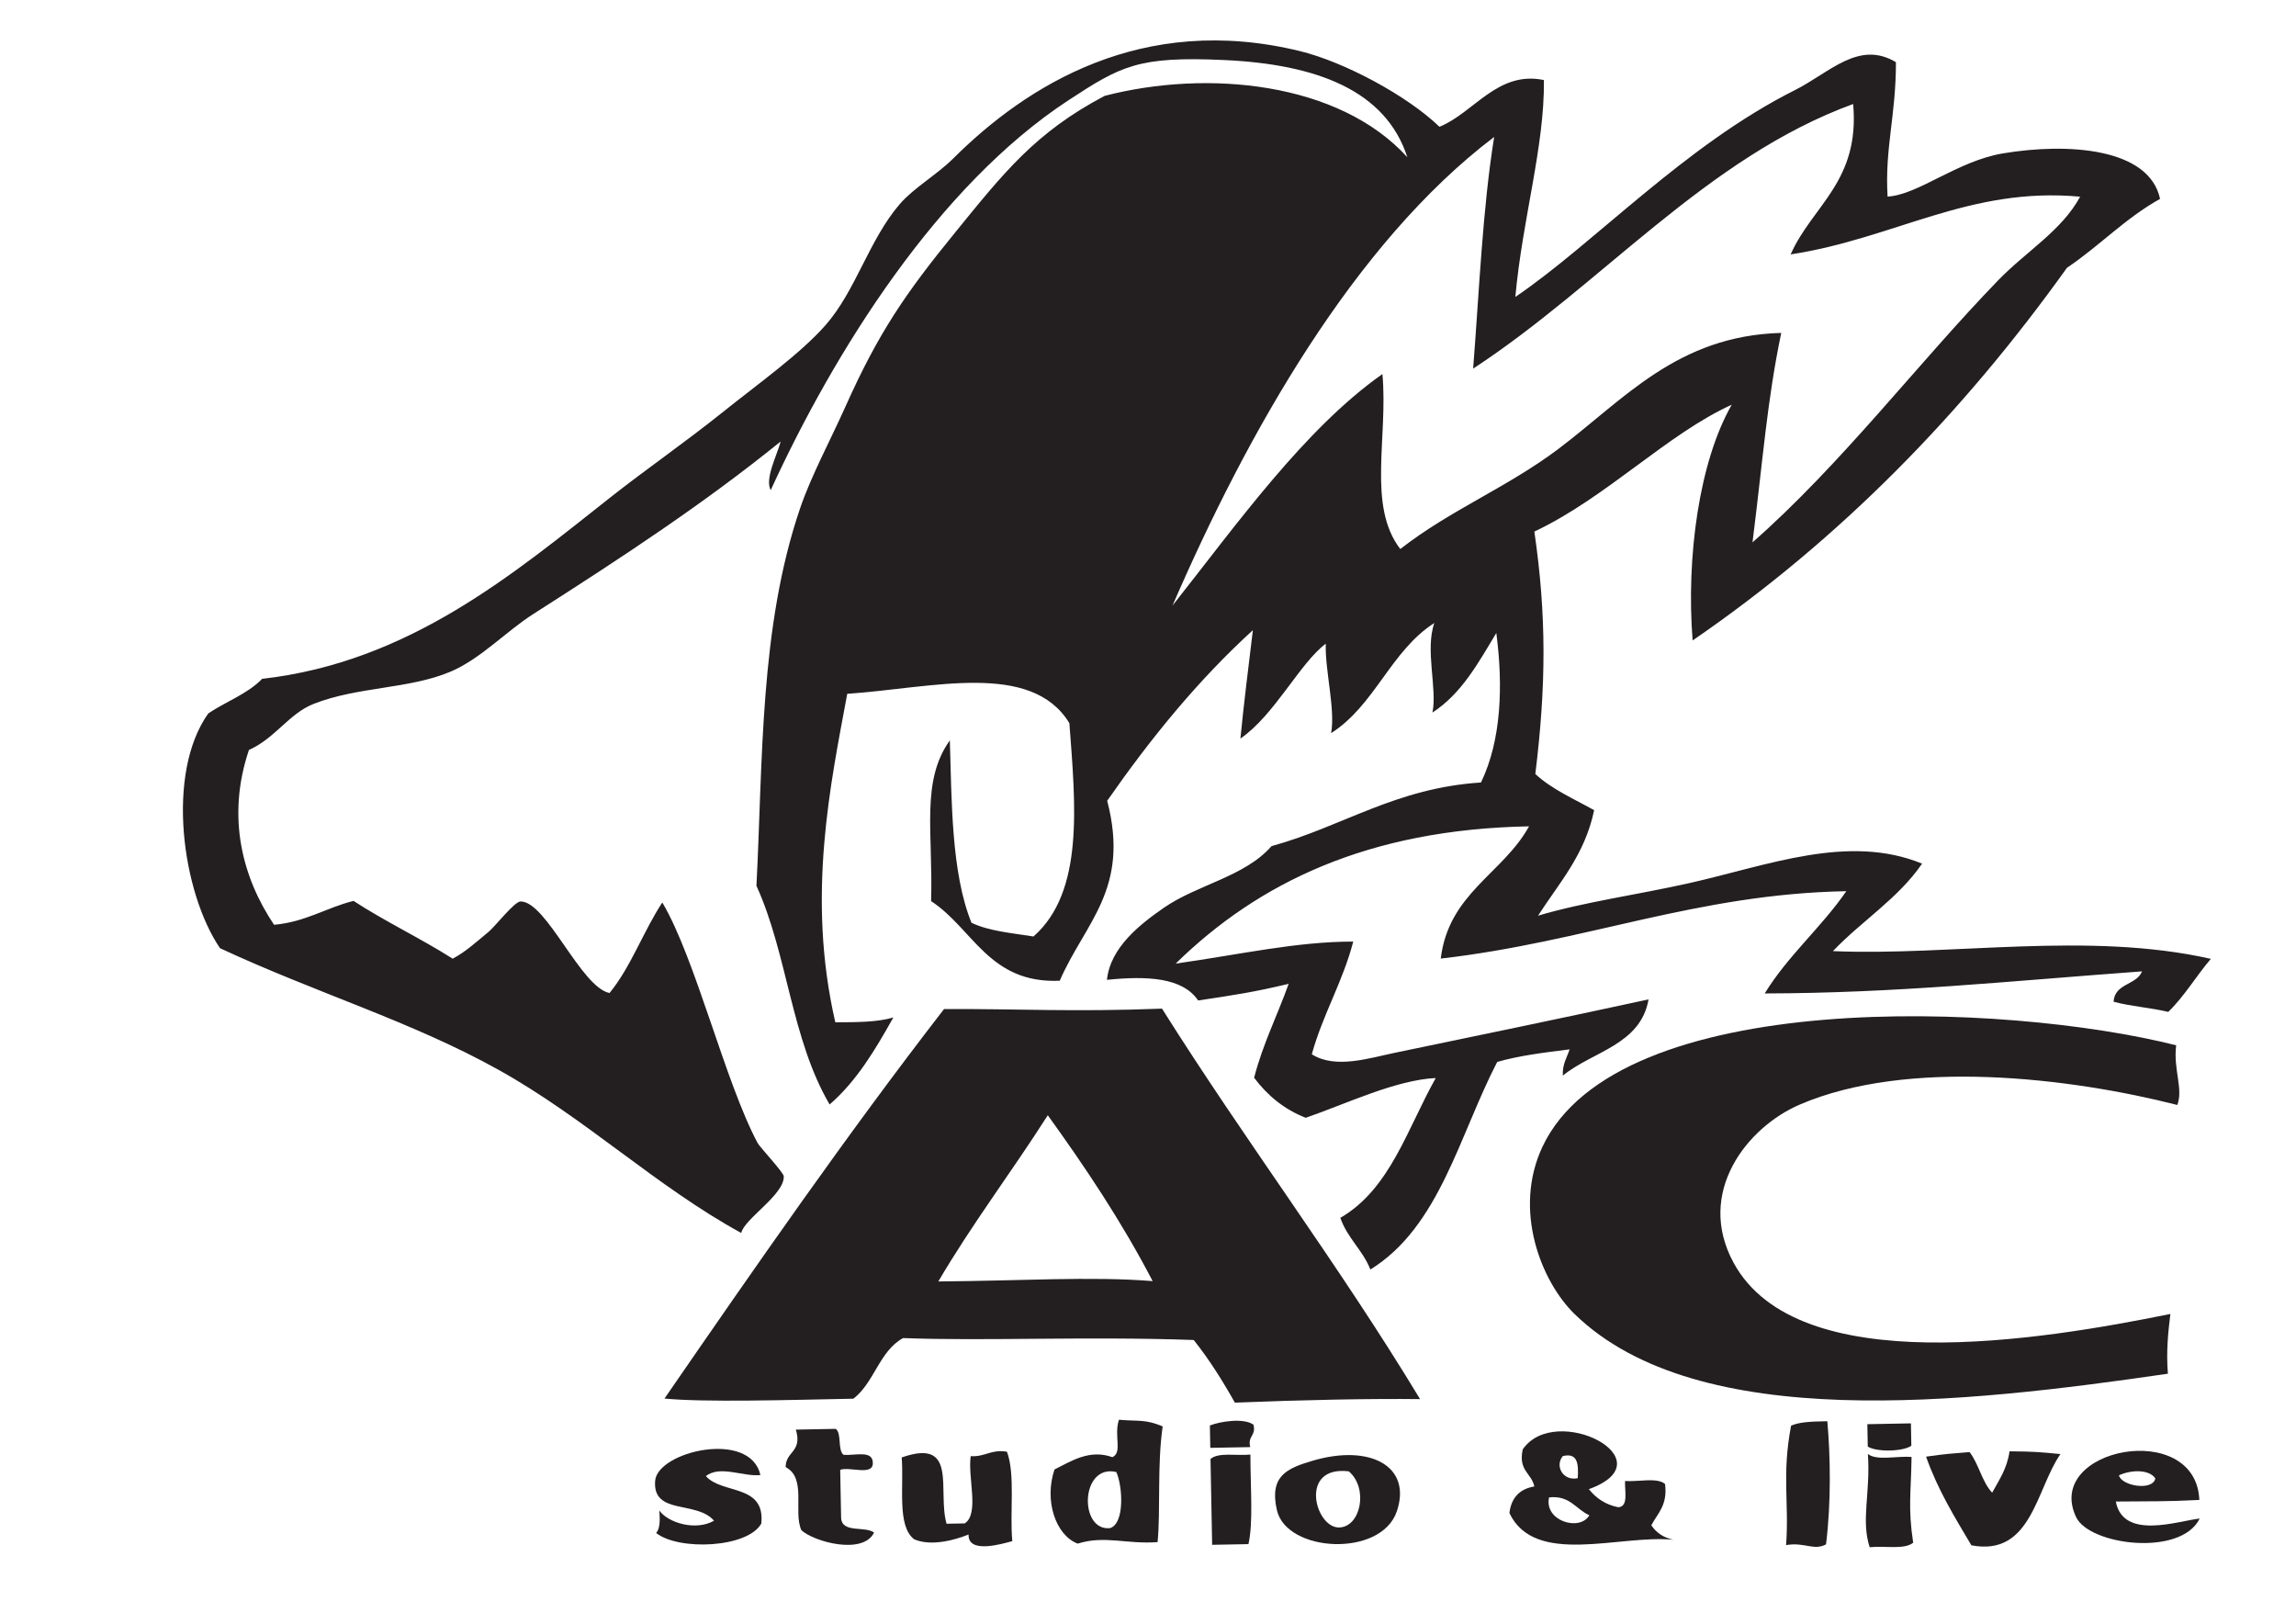 <?xml version="1.0" encoding="UTF-8" standalone="no"?>
<!-- Created with Inkscape (http://www.inkscape.org/) -->

<svg
   xmlns:dc="http://purl.org/dc/elements/1.1/"
   xmlns:cc="http://creativecommons.org/ns#"
   xmlns:rdf="http://www.w3.org/1999/02/22-rdf-syntax-ns#"
   xmlns:svg="http://www.w3.org/2000/svg"
   xmlns="http://www.w3.org/2000/svg"
   xmlns:sodipodi="http://sodipodi.sourceforge.net/DTD/sodipodi-0.dtd"
   xmlns:inkscape="http://www.inkscape.org/namespaces/inkscape"
   id="svg3009"
   version="1.1"
   inkscape:version="0.48.3.1 r9886"
   width="1052.362"
   height="744.095"
   xml:space="preserve"
   sodipodi:docname="aclogo_hat_A4 (1).pdf"><defs
     id="defs3013"><clipPath
       clipPathUnits="userSpaceOnUse"
       id="clipPath3023"><path
         d="m 0,595.276 841.89,0 L 841.89,0 0,0 0,595.276 z"
         id="path3025" /></clipPath></defs><sodipodi:namedview
     pagecolor="#ffffff"
     bordercolor="#666666"
     borderopacity="1"
     objecttolerance="10"
     gridtolerance="10"
     guidetolerance="10"
     inkscape:pageopacity="0"
     inkscape:pageshadow="2"
     inkscape:window-width="1920"
     inkscape:window-height="1018"
     id="namedview3011"
     showgrid="false"
     inkscape:zoom="0.63432763"
     inkscape:cx="-71.637632"
     inkscape:cy="317.42895"
     inkscape:window-x="1432"
     inkscape:window-y="-8"
     inkscape:window-maximized="1"
     inkscape:current-layer="g3017" /><g
     id="g3017"
     inkscape:groupmode="layer"
     inkscape:label="aclogo_hat_A4 (1)"
     transform="matrix(1.25,0,0,-1.25,0,744.095)"><g
       id="g3019"
       transform="matrix(1,0.019,-0.019,1,5.865,-8.355)"><g
         id="g3021"
         clip-path="url(#clipPath3023)"><path
           d="m 766.694,516.958 c -40.65,4.511 -68.144,-14.012 -106.518,-19.139 8.347,17.853 25.939,26.233 23.967,54.681 -54.219,-18.619 -93.445,-64.456 -141.138,-94.324 2.796,28.571 4.542,58.234 9.32,84.754 -52.193,-38.002 -92.722,-107.118 -121.165,-169.507 23.981,29.156 49.64,63.865 78.558,83.387 1.666,-23.514 -6.537,-48.147 5.325,-64.25 18.708,14.024 39.465,21.721 58.587,35.541 24.458,17.69 44.377,40.71 82.551,41.011 -5.713,-25.249 -7.364,-44.66 -11.983,-76.552 33.128,27.996 61.781,64.4 91.871,94.323 10.48,10.43 23.622,17.703 30.625,30.075 m 42.608,-280.233 c -5.497,-6.194 -9.931,-13.496 -15.978,-19.142 -6.391,1.654 -13.755,2.299 -19.972,4.101 0.505,6.779 8.496,5.865 10.651,10.936 -51.209,-2.789 -89.887,-6.245 -138.474,-5.468 8.802,13.753 21.226,23.787 30.623,36.911 -54.948,0.028 -95.867,-16.788 -149.124,-21.874 3.355,23.897 23.378,30.675 33.285,47.849 -59.051,0.026 -99.7,-18.84 -130.485,-47.849 24.022,2.941 44.392,7.233 65.243,6.837 -4.181,-14.833 -11.61,-26.342 -15.976,-41.012 8.558,-5.659 20.969,-1.804 30.623,0 29.665,5.565 61.182,11.457 93.202,17.772 -3.274,-16.679 -20.902,-18.633 -31.953,-27.341 -0.134,4.252 1.624,6.535 2.663,9.569 -9.254,-0.97 -18.535,-1.927 -26.63,-4.1 -14.446,-26.616 -22.29,-60.04 -47.934,-75.186 -2.704,7.244 -8.201,11.635 -10.652,19.138 18.469,10.211 25.246,32.412 35.951,50.579 -14.754,-0.434 -33.034,-8.842 -47.933,-13.668 -7.925,3.267 -13.929,8.503 -18.642,15.036 3.448,12.414 8.975,22.691 13.315,34.177 -12.995,-2.831 -19.693,-3.678 -33.287,-5.469 -5.513,8.476 -18.321,9.444 -33.287,8.204 1.465,11.988 12.783,20.285 21.303,25.97 12.383,8.285 29.946,10.84 39.944,21.873 26.31,6.712 45.778,20.449 77.227,21.872 7.815,15.46 8.814,35.446 6.659,54.681 -6.791,-10.8 -13.169,-22.023 -23.968,-28.708 2.01,8.571 -2.356,23.129 1.332,32.81 -16.138,-9.858 -22.436,-29.83 -38.614,-39.645 1.785,8.694 -1.864,23.157 -1.331,32.809 -9.665,-6.931 -19.242,-25.796 -31.956,-34.176 1.57,13.424 3.502,26.493 5.327,39.644 -20.571,-18.059 -38.294,-39.042 -54.592,-61.516 7.87,-32.535 -9.027,-44.525 -18.641,-65.614 -25.937,-0.645 -31.396,19.723 -46.602,30.073 1.239,25.248 -2.982,44.016 7.99,58.78 0.28,-21.887 -0.44,-48.515 6.657,-66.983 6.218,-3.173 14.686,-4.06 22.635,-5.47 19.013,16.051 16.298,48.162 14.646,77.921 -13.594,23.225 -50.077,13.835 -81.22,12.303 -6.644,-32.52 -16.457,-73.831 -6.657,-120.297 7.655,-0.11 15.377,-0.288 21.303,1.366 -6.83,-11.659 -13.901,-23.088 -23.967,-31.441 -13.66,24.334 -14.38,55.432 -25.298,80.656 3.236,45.753 2.93,94.705 18.641,138.065 4.288,11.837 11.504,24.564 17.31,36.909 12.755,27.135 22.981,41.27 41.276,62.883 18.254,21.571 30.184,36.293 55.921,49.212 37.708,9.008 85.947,3.513 110.513,-24.606 -7.454,24.524 -32.289,34.695 -66.572,36.909 -31.371,2.037 -37.816,-1.449 -57.255,-13.67 -48.346,-30.376 -87.438,-90.154 -111.845,-140.803 -2.197,4.142 2.583,12.809 3.995,17.772 -28.228,-21.969 -57.667,-40.588 -91.873,-61.514 -10.052,-6.137 -19.639,-16.061 -30.624,-20.504 -15.445,-6.221 -34.166,-4.799 -50.596,-10.937 -9.014,-3.364 -14.327,-12.344 -23.967,-16.405 -8.815,-24.59 -3.195,-46.876 7.989,-64.249 11.638,0.822 19.146,5.866 29.292,8.203 11.478,-7.806 24.354,-14.176 35.951,-21.872 4.779,2.446 8.282,5.576 13.314,9.569 2.544,2.023 9.72,10.989 11.984,10.937 9.506,-0.179 21.503,-31.895 31.955,-34.176 8.07,9.487 12.81,22.39 19.973,32.808 11.837,-20.874 21.756,-66.328 33.286,-88.857 0.747,-1.45 9.281,-10.936 9.321,-12.302 0.214,-6.739 -14.806,-15.378 -15.978,-20.505 -30.85,17.634 -56.375,43.198 -87.878,61.514 -31.476,18.318 -66.441,29.472 -101.193,46.48 -13.421,20.545 -18.88,64.208 -2.663,86.121 6.525,4.238 14.593,6.889 19.973,12.303 54.018,5.073 92.805,36.689 129.154,64.247 12.636,9.583 27.721,19.631 41.276,30.074 13.581,10.471 29.146,21.053 38.613,31.442 11.291,12.399 16.444,30.839 27.961,43.745 5.245,5.877 13.767,10.47 19.973,16.404 27.268,26.123 70.102,52.179 127.823,36.909 16.122,-4.265 38.931,-17.007 50.596,-28.707 12.769,4.908 21.676,20.258 38.613,16.404 -0.199,-24.388 -8.84,-50.648 -11.985,-79.287 29.28,19.057 63.047,54.312 103.858,73.819 12.979,6.22 23.752,17.99 37.282,9.569 -0.335,-19.535 -4.727,-31.388 -3.996,-49.212 11.276,0.437 25.751,12.549 42.607,15.036 23.887,3.527 53.62,0.984 57.254,-17.77 C 783.1,508.77 773.378,498.708 761.368,490.984 722.344,438.559 676.475,393.16 621.563,357.02 c -1.823,30.592 3.65,65.518 15.978,86.119 -23.78,-10.212 -46.655,-33.192 -73.232,-45.112 3.877,-30.782 3.289,-56.319 -1.332,-88.853 5.951,-5.728 13.954,-9.363 21.304,-13.667 -3.687,-16.257 -13.328,-26.412 -21.304,-38.278 17.216,4.755 36.071,6.873 55.923,10.935 28.639,5.877 58.371,17.06 85.214,5.469 -9.001,-12.632 -22.554,-20.575 -33.287,-31.444 43.487,-2.664 93.551,5.565 138.475,-5.464"
           style="fill:#231f20;fill-opacity:1;fill-rule:nonzero;stroke:none"
           id="path3027"
           inkscape:connector-curvature="0" /><path
           d="m 795.987,205.281 c -1.28,-8.819 2.369,-16.023 0,-21.872 -38.933,10.703 -98.491,19.083 -138.474,2.733 -19.308,-7.886 -38.759,-31.386 -25.298,-57.414 22.623,-43.718 111.897,-30.607 159.776,-21.872 -0.956,-6.752 -1.823,-13.616 -1.329,-21.875 -74.51,-9.387 -172.59,-18.863 -217.032,25.974 -12.05,12.169 -21.971,38.552 -10.653,61.517 28.721,58.303 171.083,49.704 233.01,32.809"
           style="fill:#231f20;fill-opacity:1;fill-rule:nonzero;stroke:none"
           id="path3029"
           inkscape:connector-curvature="0" /><path
           d="m 419.177,125.991 c -10.945,22.04 -23.821,42.081 -37.282,61.519 -13.488,-20.328 -28.427,-39.165 -41.276,-60.149 29.6,-0.369 56.295,0.874 78.558,-1.37 m 97.198,-45.11 c -18.706,0.576 -43.086,0.52 -67.905,0 -4.421,8.231 -9.173,16.104 -14.647,23.241 -39.265,2.147 -76.999,1.024 -106.519,2.734 -8.815,-4.621 -10.877,-16.173 -18.64,-21.875 -24.073,-0.024 -54.711,-0.339 -69.238,1.369 34.273,47.751 68.638,95.403 105.188,140.802 27.322,-0.395 47.228,-2.02 79.889,-1.366 29.692,-49.252 62.925,-94.885 91.872,-144.905"
           style="fill:#231f20;fill-opacity:1;fill-rule:nonzero;stroke:none"
           id="path3031"
           inkscape:connector-curvature="0" /><path
           d="m 772.02,48.075 c 0.827,-3.897 12.293,-6.085 13.314,-1.369 -2.328,3.582 -9.279,3.227 -13.314,1.369 m 29.292,-9.572 c -12.515,-0.409 -17.575,-0.107 -30.624,0 2.426,-14.419 23.008,-7.421 30.624,-6.833 -7.215,-13.942 -40.556,-9.008 -45.27,1.366 -11.608,25.563 44.618,35.286 45.27,5.467"
           style="fill:#231f20;fill-opacity:1;fill-rule:nonzero;stroke:none"
           id="path3033"
           inkscape:connector-curvature="0" /><path
           d="m 732.076,57.645 c 9.294,-0.234 11.45,-0.536 18.641,-1.369 -9.201,-12.7 -11.318,-37.455 -33.286,-32.809 -5.871,10.377 -11.945,20.561 -15.98,32.809 7.83,0.945 8.602,0.889 15.98,1.369 3.273,-4.389 4.34,-11.033 7.989,-15.04 2.621,4.595 5.67,8.765 6.656,15.04"
           style="fill:#231f20;fill-opacity:1;fill-rule:nonzero;stroke:none"
           id="path3035"
           inkscape:connector-curvature="0" /><path
           d="m 696.126,68.579 0,-8.201 c -3.049,-2.133 -12.929,-2.133 -15.978,0 l 0,8.201 15.978,0 z"
           style="fill:#231f20;fill-opacity:1;fill-rule:nonzero;stroke:none"
           id="path3037"
           inkscape:connector-curvature="0" /><path
           d="m 696.126,56.276 c -0.427,-13.19 -1.718,-18.605 0,-31.441 -3.223,-2.61 -10.706,-0.862 -15.978,-1.368 -3.062,9.992 0.719,19.891 0,34.178 3.221,-2.613 10.706,-0.864 15.978,-1.369"
           style="fill:#231f20;fill-opacity:1;fill-rule:nonzero;stroke:none"
           id="path3039"
           inkscape:connector-curvature="0" /><path
           d="m 665.501,69.945 c 0.891,-12.697 0.88,-29.553 -1.331,-45.11 -4.54,-2.365 -7.816,1.054 -14.645,0 1.451,15.747 -1.132,25.604 2.663,43.744 2.847,1.15 6.468,1.408 13.313,1.366"
           style="fill:#231f20;fill-opacity:1;fill-rule:nonzero;stroke:none"
           id="path3041"
           inkscape:connector-curvature="0" /><path
           d="m 562.977,43.972 c -2.091,-8.583 10.999,-12.848 14.645,-6.835 -4.913,2.259 -6.895,7.506 -14.645,6.835 m 10.653,6.838 c 0.359,4.933 0.333,9.457 -5.327,8.199 -3.062,-3.54 -0.161,-9.239 5.327,-8.199 m 31.953,-2.735 c 0.854,-7.712 -2.888,-10.69 -5.324,-15.039 1.759,-2.746 4.368,-4.619 7.99,-5.467 -19.654,2.367 -50.917,-8.967 -59.918,10.934 0.784,5.581 3.89,8.765 9.32,9.572 -0.946,4.961 -5.844,5.851 -3.995,13.669 12.358,17.21 53.567,-4.933 23.966,-15.038 2.545,-3.307 5.899,-5.782 10.652,-6.835 3.81,0.194 2.438,5.717 2.664,9.57 4.887,-0.436 11.784,1.176 14.645,-1.366"
           style="fill:#231f20;fill-opacity:1;fill-rule:nonzero;stroke:none"
           id="path3043"
           inkscape:connector-curvature="0" /><path
           d="m 485.75,34.404 c 8.019,-0.055 11.17,14.204 3.996,20.506 -18.373,2.569 -12.769,-20.423 -3.996,-20.506 m -9.318,24.605 c 21.117,5.867 36.655,-2.557 30.625,-19.138 -6.126,-16.84 -40.705,-14.324 -43.942,1.366 -2.583,12.509 3.97,15.19 13.317,17.772"
           style="fill:#231f20;fill-opacity:1;fill-rule:nonzero;stroke:none"
           id="path3045"
           inkscape:connector-curvature="0" /><path
           d="m 455.127,72.68 c 0.974,-4.167 -2.304,-4.018 -1.33,-8.201 l -14.647,0 0,8.201 c 3.754,1.422 12.462,2.623 15.977,0"
           style="fill:#231f20;fill-opacity:1;fill-rule:nonzero;stroke:none"
           id="path3047"
           inkscape:connector-curvature="0" /><path
           d="m 453.797,61.744 c -0.203,-12.808 0.586,-24.985 -1.333,-32.808 l -13.314,0 0,31.442 c 2.863,2.54 9.76,0.93 14.647,1.366"
           style="fill:#231f20;fill-opacity:1;fill-rule:nonzero;stroke:none"
           id="path3049"
           inkscape:connector-curvature="0" /><path
           d="m 401.868,35.771 c 5.472,1.627 4.874,15.393 2.663,20.505 -13.155,3.377 -14.18,-21.572 -2.663,-20.505 M 421.84,72.68 c -2.33,-14.285 -1.305,-30.278 -2.663,-42.376 -11.264,-0.644 -19.427,2.938 -29.292,0 -8.043,3.213 -12.064,16.047 -7.99,27.341 6.152,2.936 12.995,7.271 21.305,4.099 3.847,1.735 0.598,7.792 2.662,13.67 7.163,-0.778 9.56,0.096 15.978,-2.734"
           style="fill:#231f20;fill-opacity:1;fill-rule:nonzero;stroke:none"
           id="path3051"
           inkscape:connector-curvature="0" /><path
           d="m 364.586,64.479 c 2.943,-8.367 0.559,-22.2 1.331,-32.809 -3.674,-0.9 -16.376,-4.5 -15.977,2.734 -5.339,-2.024 -13.941,-4.129 -19.973,-1.368 -6.27,4.961 -3.368,19.344 -3.994,30.076 21.051,6.929 12.742,-12.578 15.978,-24.609 l 6.658,0 c 5.538,3.435 1.358,16.831 2.662,24.609 5.327,-0.453 7.389,2.447 13.315,1.367"
           style="fill:#231f20;fill-opacity:1;fill-rule:nonzero;stroke:none"
           id="path3053"
           inkscape:connector-curvature="0" /><path
           d="m 315.322,61.744 c 0.518,-5.538 -8.296,-1.503 -11.984,-2.735 l 0,-17.772 c 0.36,-5.549 8.694,-2.908 11.984,-5.466 -4.288,-8.257 -22.13,-2.924 -26.63,1.366 -2.957,6.835 2.41,19.045 -5.327,23.241 0.081,5.85 6.338,5.344 3.995,13.67 l 14.646,0 c 2.223,-1.819 0.44,-7.737 2.664,-9.569 4.02,-0.425 10.357,1.517 10.652,-2.735"
           style="fill:#231f20;fill-opacity:1;fill-rule:nonzero;stroke:none"
           id="path3055"
           inkscape:connector-curvature="0" /><path
           d="m 254.073,57.645 c 5.739,-6.864 21.743,-3.189 19.972,-17.774 -5.127,-8.843 -30.398,-9.473 -38.612,-2.734 1.53,1.628 1.504,4.839 1.331,8.203 3.062,-4.525 13.154,-7.845 19.972,-4.103 -6.244,7.602 -22.569,2.367 -21.303,15.039 1.064,10.745 35.217,18.141 38.612,1.369 -6.351,-0.546 -14.7,3.99 -19.972,0"
           style="fill:#231f20;fill-opacity:1;fill-rule:nonzero;stroke:none"
           id="path3057"
           inkscape:connector-curvature="0" /></g></g></g></svg>